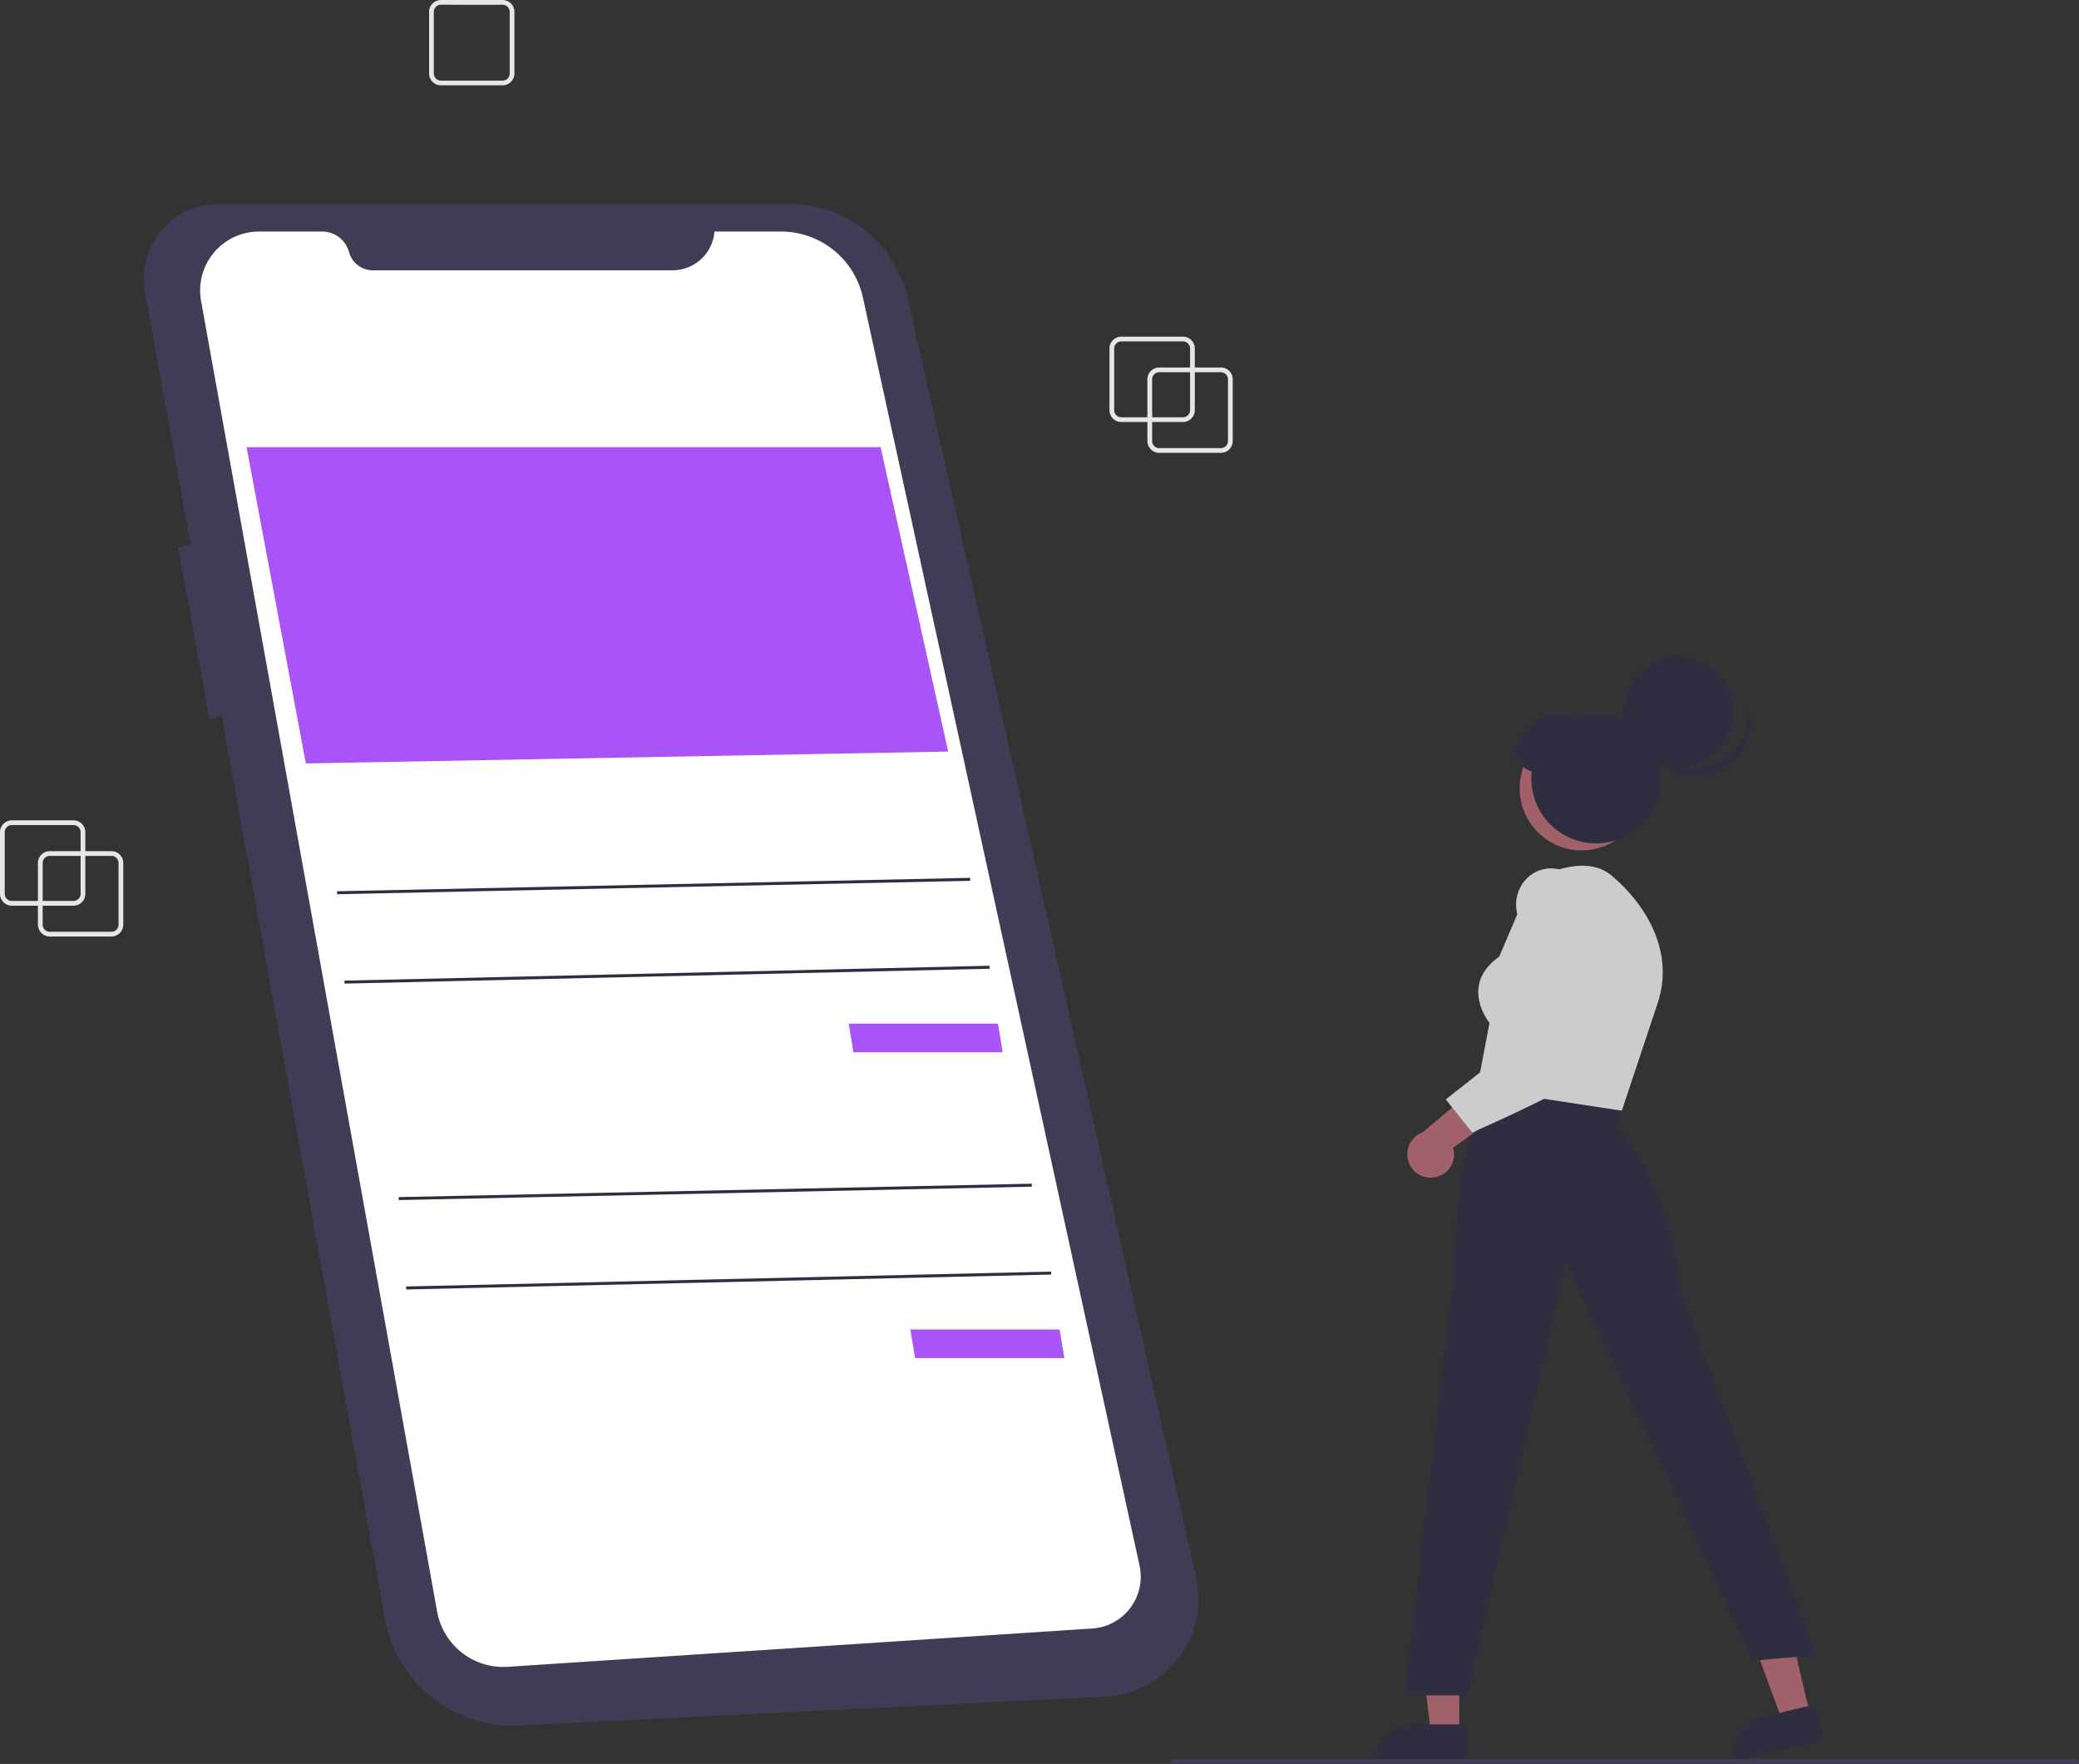 <svg xmlns="http://www.w3.org/2000/svg" data-name="Layer 1" width="876.972" height="744" viewBox="0 0 876.972 744"
    xmlns:xlink="http://www.w3.org/1999/xlink">
    <rect x="0" y="0" width="876.972" height="744" fill="#333333" stroke="none"/>
    <path
        d="M676.514,269h-26a5.006,5.006,0,0,1-5-5V238a5.006,5.006,0,0,1,5-5h26a5.006,5.006,0,0,1,5,5v26A5.006,5.006,0,0,1,676.514,269Zm-26-34a3.003,3.003,0,0,0-3,3v26a3.003,3.003,0,0,0,3,3h26a3.003,3.003,0,0,0,3-3V238a3.003,3.003,0,0,0-3-3Z"
        transform="translate(-161.514 -78)" fill="#e6e6e6" />
    <path
        d="M373.514,114h-26a5.006,5.006,0,0,1-5-5V83a5.006,5.006,0,0,1,5-5h26a5.006,5.006,0,0,1,5,5v26A5.006,5.006,0,0,1,373.514,114Zm-26-34a3.003,3.003,0,0,0-3,3v26a3.003,3.003,0,0,0,3,3h26a3.003,3.003,0,0,0,3-3V83a3.003,3.003,0,0,0-3-3Z"
        transform="translate(-161.514 -78)" fill="#e6e6e6" />
    <path
        d="M660.514,256h-26a5.006,5.006,0,0,1-5-5V225a5.006,5.006,0,0,1,5-5h26a5.006,5.006,0,0,1,5,5v26A5.006,5.006,0,0,1,660.514,256Zm-26-34a3.003,3.003,0,0,0-3,3v26a3.003,3.003,0,0,0,3,3h26a3.003,3.003,0,0,0,3-3V225a3.003,3.003,0,0,0-3-3Z"
        transform="translate(-161.514 -78)" fill="#e6e6e6" />
    <path
        d="M208.514,473h-26a5.006,5.006,0,0,1-5-5V442a5.006,5.006,0,0,1,5-5h26a5.006,5.006,0,0,1,5,5v26A5.006,5.006,0,0,1,208.514,473Zm-26-34a3.003,3.003,0,0,0-3,3v26a3.003,3.003,0,0,0,3,3h26a3.003,3.003,0,0,0,3-3V442a3.003,3.003,0,0,0-3-3Z"
        transform="translate(-161.514 -78)" fill="#e6e6e6" />
    <path
        d="M192.514,460h-26a5.006,5.006,0,0,1-5-5V429a5.006,5.006,0,0,1,5-5h26a5.006,5.006,0,0,1,5,5v26A5.006,5.006,0,0,1,192.514,460Zm-26-34a3.003,3.003,0,0,0-3,3v26a3.003,3.003,0,0,0,3,3h26a3.003,3.003,0,0,0,3-3V429a3.003,3.003,0,0,0-3-3Z"
        transform="translate(-161.514 -78)" fill="#e6e6e6" />
    <path
        d="M253.943,164.039H494.559a51.15,51.15,0,0,1,49.898,39.901L666.035,743.206a41.34,41.34,0,0,1-38.294,50.382L380.386,805.776A54.615,54.615,0,0,1,323.956,760.948l-68.967-381.268-5.131,1.466-13.196-72.265,5.281-1.32L222.693,201.136a31.493,31.493,0,0,1,31.25-37.097Z"
        transform="translate(-161.514 -78)" fill="#3f3d56" />
    <path
        d="M462.882,175.664h28.087a35.349,35.349,0,0,1,34.536,27.813L642.204,738.345a21.903,21.903,0,0,1-19.967,26.525l-246.554,16.159a28.367,28.367,0,0,1-29.773-23.277L246.33,204.914a24.846,24.846,0,0,1,24.452-29.25h26.645a11.726,11.726,0,0,1,11.323,8.677h0a10.352,10.352,0,0,0,9.996,7.661H445.239a17.695,17.695,0,0,0,17.643-16.338Z"
        transform="translate(-161.514 -78)" fill="#fff" />
    <polygon points="104 188.606 371.476 188.606 399.971 317 129 322 104 188.606" fill="#A854F7" />
    <polygon points="358 431.754 420.971 431.754 422.971 443.809 360 443.809 358 431.754" fill="#A854F7" />
    <rect x="303.667" y="451.084" width="267.125" height="1.257"
        transform="translate(-170.979 -68.642) rotate(-1.213)" fill="#2f2e41" />
    <rect x="306.803" y="488.473" width="272.164" height="1.257"
        transform="translate(-172.688 -67.644) rotate(-1.323)" fill="#2f2e41" />
    <polygon points="384 560.754 446.971 560.754 448.971 572.809 386 572.809 384 560.754" fill="#A854F7" />
    <rect x="329.667" y="580.084" width="267.125" height="1.257"
        transform="translate(-173.705 -68.062) rotate(-1.213)" fill="#2f2e41" />
    <rect x="332.803" y="617.473" width="272.164" height="1.257"
        transform="translate(-175.66 -67.009) rotate(-1.323)" fill="#2f2e41" />
    <polygon points="615.56 731.207 603.645 731.206 597.977 685.249 615.562 685.25 615.56 731.207" fill="#a0616a" />
    <path
        d="M780.112,820.757l-38.419-.001v-.486a14.954,14.954,0,0,1,14.954-14.953h.001l23.465.001Z"
        transform="translate(-161.514 -78)" fill="#2f2e41" />
    <polygon points="763.576 723.405 751.979 726.136 735.926 682.702 753.043 678.671 763.576 723.405" fill="#a0616a" />
    <path
        d="M930.695,811.951l-37.396,8.806-.111-.473a14.954,14.954,0,0,1,11.127-17.983l.001-0,22.84-5.378Z"
        transform="translate(-161.514 -78)" fill="#2f2e41" />
    <path
        d="M774.639,615.366c.023-2.395.732-58.915,16.225-80.286l.229-.315,53.992,7.449-1.207,11.863c2.375,2.31,21.055,21.83,26.449,68.054l57.308,153.915-26.642,2.422L822.127,610.449,780.392,793.084H753.981Z"
        transform="translate(-161.514 -78)" fill="#2f2e41" />
    <path
        d="M784.539,537.165l5.278-27.708c-1.033-1.33-5.611-7.717-4.592-15.204.665-4.884,3.58-9.167,8.668-12.734l13.68-31.92.184-.108c.921-.543,22.703-13.138,34.577-1.255.297.23,29.533,23.438,17.793,54.746L845.633,546.467Z"
        transform="translate(-161.514 -78)" fill="#ccc" />
    <path
        d="M766.177,574.652a9.798,9.798,0,0,0,8.275-12.54l28.251-20.354-16.912-6.433-24.235,20.315a9.851,9.851,0,0,0,4.62,19.012Z"
        transform="translate(-161.514 -78)" fill="#a0616a" />
    <path
        d="M771.369,541.725l43.13-33.981-12.822-43.808a15.74,15.74,0,0,1,1.589-12.458,14.558,14.558,0,0,1,9.546-6.891c7.383-1.562,14.086,2.572,19.917,12.29l.044.088c.965,2.358,23.434,57.901,6.277,69.779-16.783,11.619-55.699,28.532-56.091,28.703l-.456.197Z"
        transform="translate(-161.514 -78)" fill="#ccc" />
    <circle cx="667.177" cy="332.556" r="26.128" fill="#a0616a" />
    <circle cx="708.139" cy="300.114" r="23.114" fill="#2f2e41" />
    <path
        d="M889.59,397.255a23.116,23.116,0,0,1-35.695-12.137,23.116,23.116,0,1,0,45.09-9.479A23.107,23.107,0,0,1,889.59,397.255Z"
        transform="translate(-161.514 -78)" fill="#2f2e41" />
    <path
        d="M798.37,397.28c4.035-7.224,5.579-10.242,10.782-14.635,4.601-3.885,10.26-5.026,14.825-1.345a27.336,27.336,0,1,1-16.494,25.092,27.562,27.562,0,0,1,.186-3.091C803.702,402.745,802.338,397.837,798.37,397.28Z"
        transform="translate(-161.514 -78)" fill="#2f2e41" />
    <path d="M1037.486,822h-381a1,1,0,0,1,0-2h381a1,1,0,0,1,0,2Z" transform="translate(-161.514 -78)"
        fill="#3f3d56" />
</svg>